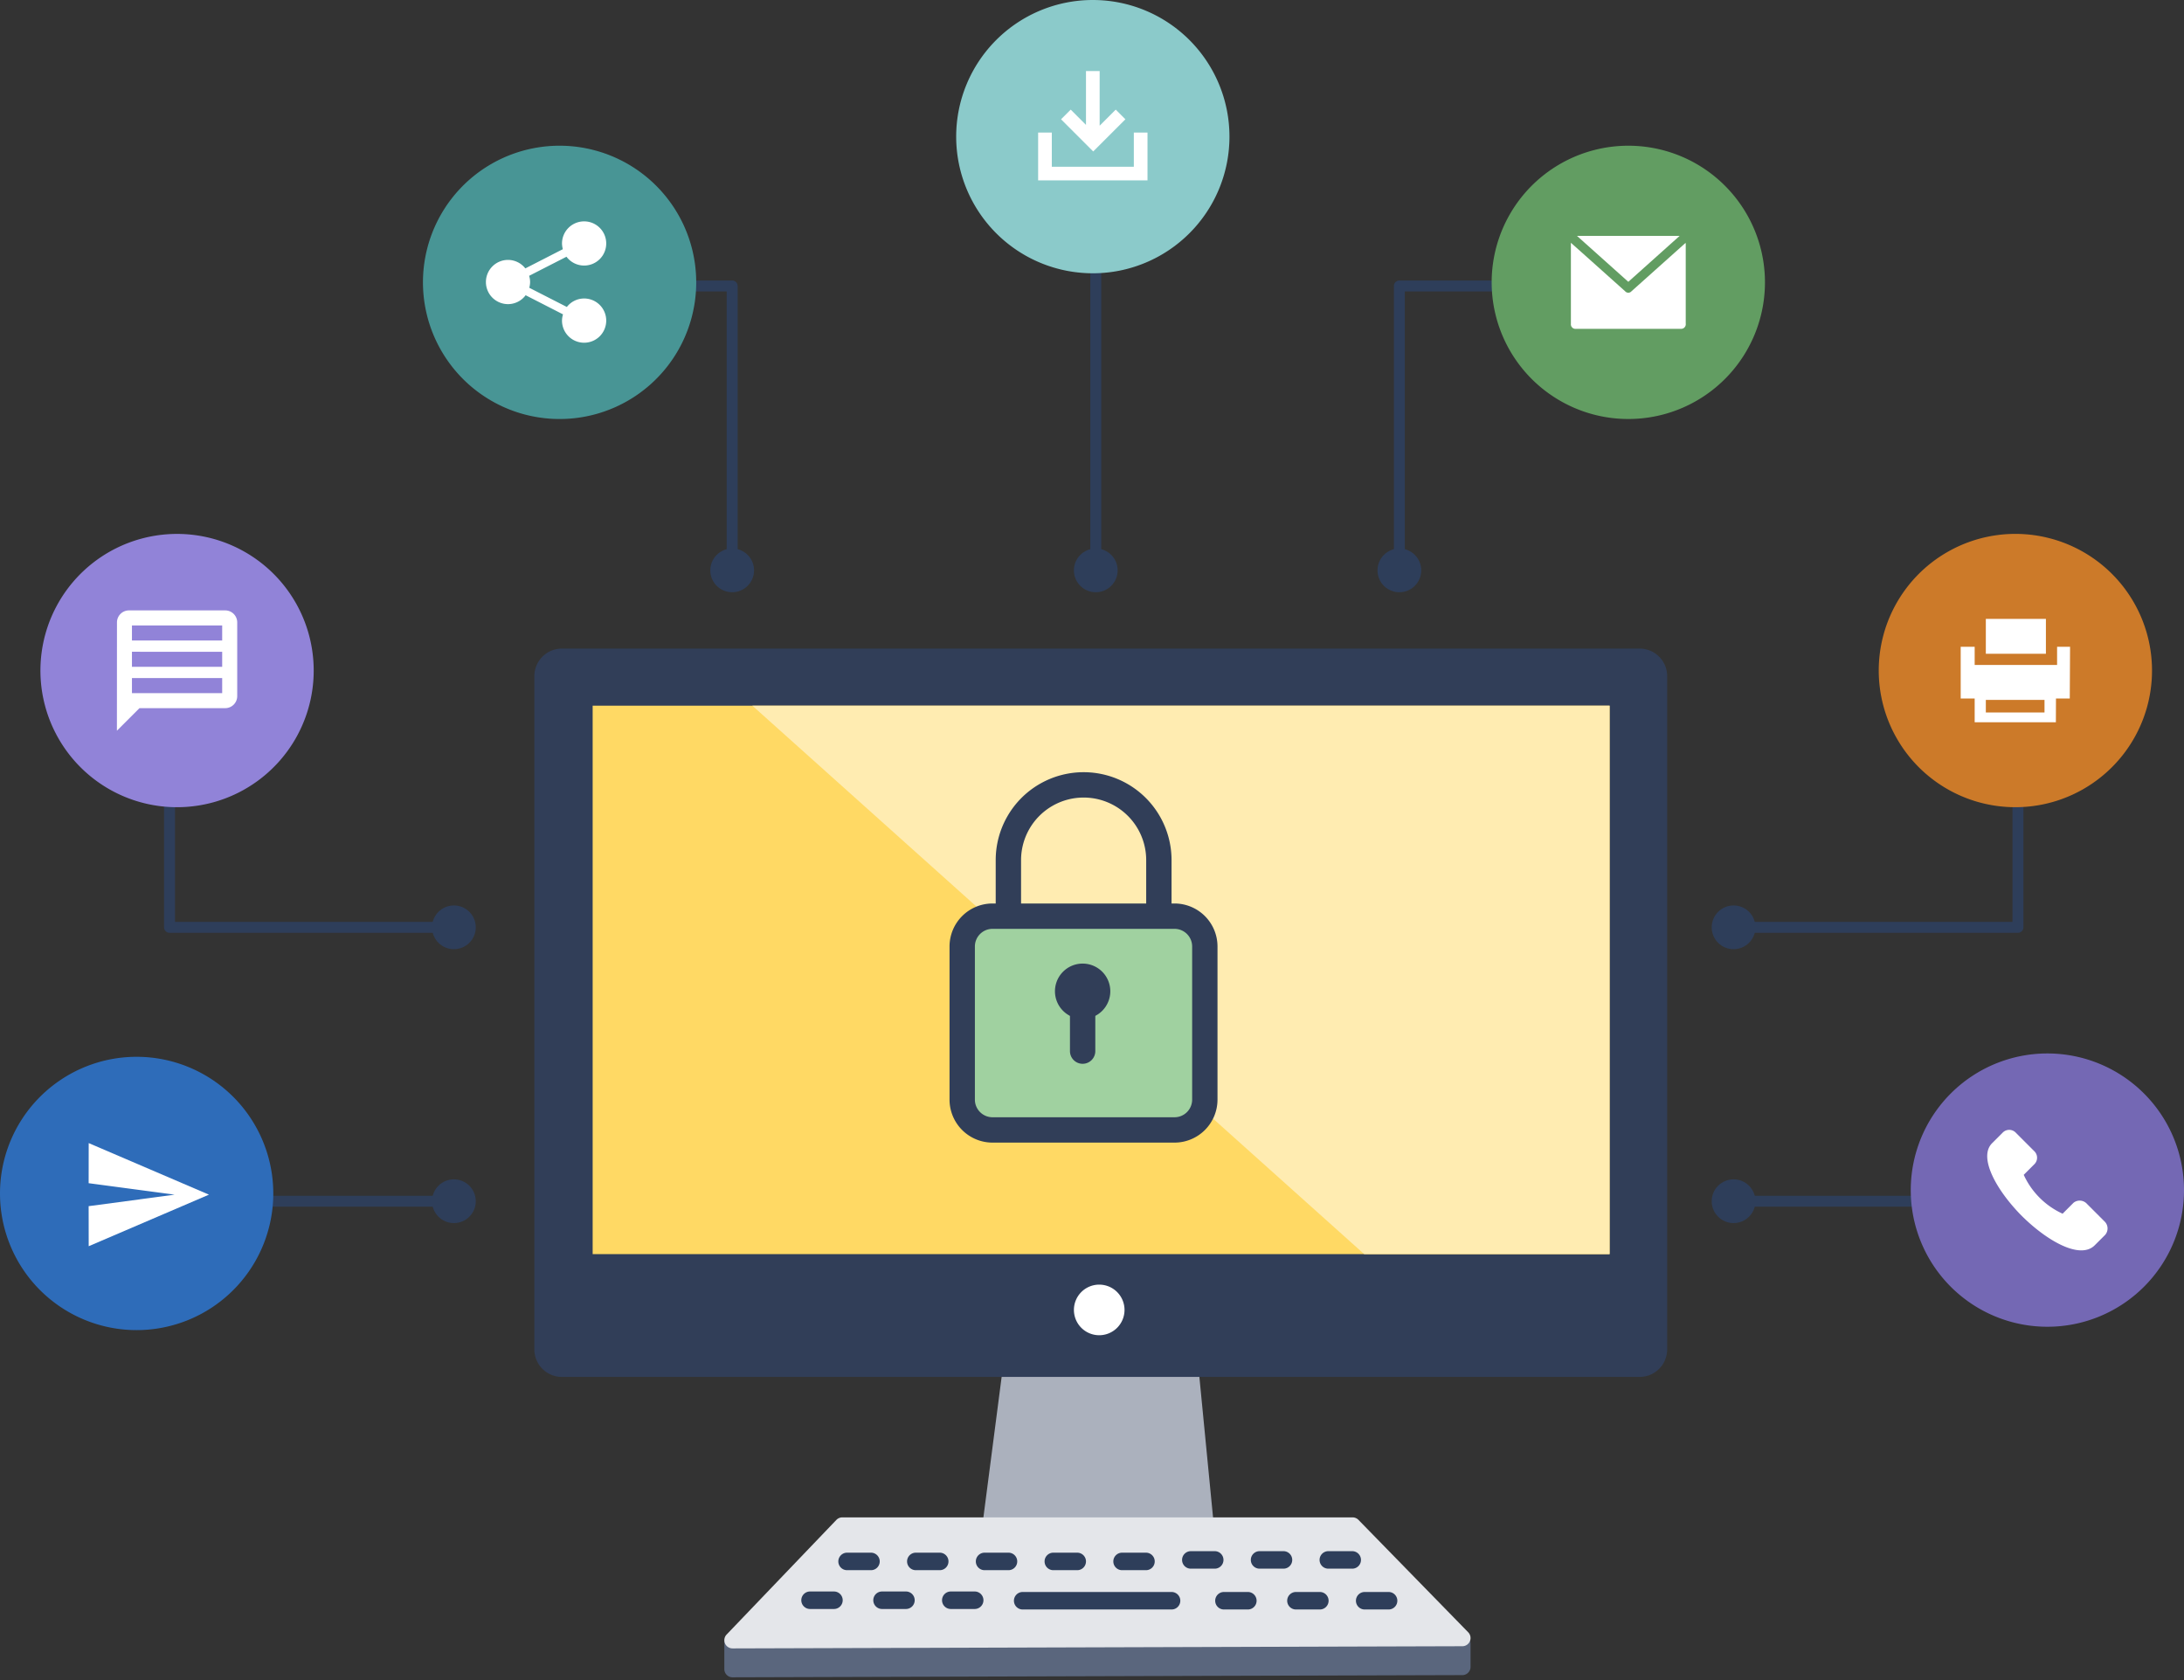 <svg xmlns="http://www.w3.org/2000/svg" xmlns:xlink="http://www.w3.org/1999/xlink" width="399.364" height="307.199" viewBox="0 0 399.364 307.199"><rect x="0" y="0" width="399.364" height="307.199" fill="#333333" stroke="none"/><defs><clipPath id="a"><rect width="49.001" height="75.192" fill="none"/></clipPath></defs><g transform="translate(-7976.592 -3325.729)"><g transform="translate(7650 2196)"><path d="M-2397.408,629.184h-50a1,1,0,0,1-1-1v-25a1,1,0,0,1,1-1,1,1,0,0,1,1,1v24h49a1,1,0,0,1,1,1A1,1,0,0,1-2397.408,629.184Z" transform="translate(2805 671.108)" fill="#2e3e5a"/><circle cx="4" cy="4" r="4" transform="translate(405.592 1295.291)" fill="#2e3e5a"/><path d="M-2222.522,561.914a1,1,0,0,1-1-1v-50a1,1,0,0,1,1-1h25a1,1,0,0,1,1,1,1,1,0,0,1-1,1h-24v49A1,1,0,0,1-2222.522,561.914Z" transform="translate(2805 671.108)" fill="#2e3e5a"/><circle cx="4" cy="4" r="4" transform="translate(578.479 1230.021)" fill="#2e3e5a"/><path d="M-2344.522,561.914a1,1,0,0,1-1-1v-49h-24a1,1,0,0,1-1-1,1,1,0,0,1,1-1h25a1,1,0,0,1,1,1v50A1,1,0,0,1-2344.522,561.914Z" transform="translate(2805 671.108)" fill="#2e3e5a"/><circle cx="4" cy="4" r="4" transform="translate(456.478 1230.021)" fill="#2e3e5a"/><path d="M0,60.73a1,1,0,0,1-1-1V0A1,1,0,0,1,0-1,1,1,0,0,1,1,0V59.73A1,1,0,0,1,0,60.73Z" transform="translate(526.965 1172.292)" fill="#2e3e5a"/><circle cx="4" cy="4" r="4" transform="translate(522.965 1230.021)" fill="#2e3e5a"/><path d="M50,1H0A1,1,0,0,1-1,0,1,1,0,0,1,0-1H50a1,1,0,0,1,1,1A1,1,0,0,1,50,1Z" transform="translate(357.592 1349.373)" fill="#2e3e5a"/><circle cx="4" cy="4" r="4" transform="translate(405.592 1345.373)" fill="#2e3e5a"/><path d="M-2109.408,629.184h-50a1,1,0,0,1-1-1,1,1,0,0,1,1-1h49v-24a1,1,0,0,1,1-1,1,1,0,0,1,1,1v25A1,1,0,0,1-2109.408,629.184Z" transform="translate(2805 671.108)" fill="#2e3e5a"/><circle cx="4" cy="4" r="4" transform="translate(639.592 1295.291)" fill="#2e3e5a"/><path d="M50,1H0A1,1,0,0,1-1,0,1,1,0,0,1,0-1H50a1,1,0,0,1,1,1A1,1,0,0,1,50,1Z" transform="translate(645.592 1349.373)" fill="#2e3e5a"/><circle cx="4" cy="4" r="4" transform="translate(639.592 1345.373)" fill="#2e3e5a"/><path d="M-2388.578,488.61a24.991,24.991,0,0,1,34.129,9.147,24.979,24.979,0,0,1-9.137,34.13,24.973,24.973,0,0,1-34.13-9.148A24.982,24.982,0,0,1-2388.578,488.61Z" transform="translate(2805 671.108)" fill="#489595" fill-rule="evenodd"/><path d="M-2371.6,513.2a4,4,0,0,0-3.153,1.551l-6.874-3.512a3.993,3.993,0,0,0,.153-1.047,3.807,3.807,0,0,0-.18-1.136l6.832-3.492a4.03,4.03,0,0,0,3.222,1.613,4.035,4.035,0,0,0,4.046-4.038,4.04,4.04,0,0,0-4.046-4.04,4.043,4.043,0,0,0-4.04,4.04,4.294,4.294,0,0,0,.153,1.046l-6.859,3.513a4.027,4.027,0,0,0-3.161-1.552,4.047,4.047,0,0,0-4.047,4.046,4.041,4.041,0,0,0,4.047,4.04,4.012,4.012,0,0,0,3.216-1.628l6.838,3.5a3.945,3.945,0,0,0-.187,1.144,4.044,4.044,0,0,0,4.04,4.04,4.041,4.041,0,0,0,4.046-4.04A4.042,4.042,0,0,0-2371.6,513.2Z" transform="translate(2805 671.108)" fill="#fff" fill-rule="evenodd"/><path d="M-2131.515,593.722a24.984,24.984,0,0,1,9.147-34.13,24.98,24.98,0,0,1,34.128,9.147,24.984,24.984,0,0,1-9.148,34.13A24.974,24.974,0,0,1-2131.515,593.722Z" transform="translate(2805 671.108)" fill="#cc7a29" fill-rule="evenodd"/><path d="M-2102.473,590.684h-14.849v-4.342h-2.556V576.89h2.556v3.32h15.071v-3.321h2.373l-.054,9.452h-2.522l-.018,4.342h0Zm-12.807-1.788h10.729v-2.3h-10.729Zm0-10.729V571.78h10.985v6.387Z" transform="translate(2805 671.108)" fill="#fff"/><path d="M-2079.044,676.238a24.977,24.977,0,0,1-24.982,24.982,24.978,24.978,0,0,1-24.982-24.982,24.987,24.987,0,0,1,24.982-24.992A24.986,24.986,0,0,1-2079.044,676.238Z" transform="translate(2805 671.108)" fill="#7468b4" fill-rule="evenodd"/><path d="M-2106.46,669.079l-3.316-3.317a1.663,1.663,0,0,0-2.369-.094l-1.99,1.99c-2.558,2.558.757,8.527,5.306,13.17,4.739,4.738,10.8,8.149,13.455,5.5l1.9-1.895a1.777,1.777,0,0,0-.094-2.464l-3.222-3.222a1.791,1.791,0,0,0-2.464-.19l-1.989,1.99a14.377,14.377,0,0,1-7.107-7.105l1.99-1.99A1.663,1.663,0,0,0-2106.46,669.079Z" transform="translate(2805 671.108)" fill="#fff"/><path d="M-2168.163,488.61a24.985,24.985,0,0,1,9.148,34.129,24.978,24.978,0,0,1-34.13,9.148,24.976,24.976,0,0,1-9.148-34.13A24.994,24.994,0,0,1-2168.163,488.61Z" transform="translate(2805 671.108)" fill="#629d62" fill-rule="evenodd"/><path d="M-2191.156,517.847V503.014l2.1,1.868,7.811,6.989a.772.772,0,0,0,1.178,0l9.615-8.6.28-.244c0,.11.016.188.016.264v14.488a.848.848,0,0,1-.908.969h-19.2A.827.827,0,0,1-2191.156,517.847Zm1.113-16.095h18.772l-9.385,8.4Z" transform="translate(2805 671.108)" fill="#fff"/><path d="M-2278.572,458.621A24.983,24.983,0,0,1-2253.59,483.6a24.991,24.991,0,0,1-24.982,24.992,24.994,24.994,0,0,1-24.99-24.992A24.985,24.985,0,0,1-2278.572,458.621Z" transform="translate(2805 671.108)" fill="#8bcaca" fill-rule="evenodd"/><path d="M-2288.576,491.608v-8.75h2.5v6.25h15v-6.25h2.5v8.75Zm4.191-11.174,1.769-1.768,2.79,2.791v-9.849h2.5v10l2.941-2.942,1.767,1.768-5.883,5.882Z" transform="translate(2805 671.108)" fill="#fff"/><path d="M-2478.408,676.852a24.986,24.986,0,0,1,24.982-24.993,25,25,0,0,1,24.992,24.993,24.993,24.993,0,0,1-24.992,24.982A24.984,24.984,0,0,1-2478.408,676.852Z" transform="translate(2805 671.108)" fill="#2e6cb9" fill-rule="evenodd"/><path d="M-2462.188,686.493l21.99-9.428-21.99-9.428-.01,7.333,15.714,2.1-15.714,2.1Z" transform="translate(2805 671.108)" fill="#fff"/><path d="M-2467.668,568.737a24.983,24.983,0,0,1,34.128-9.139,24.981,24.981,0,0,1,9.148,34.129,24.988,24.988,0,0,1-34.128,9.148A24.993,24.993,0,0,1-2467.668,568.737Z" transform="translate(2805 671.108)" fill="#9183d8" fill-rule="evenodd"/><path d="M-2457.03,592.233v0l.011-19.8a2.2,2.2,0,0,1,2.189-2.2h17.6a2.2,2.2,0,0,1,2.2,2.2v13.475a2.2,2.2,0,0,1-2.2,2.2h-15.675l-4.123,4.123Zm2.75-9.625v2.75h16.5v-2.75Zm0-4.812v2.75h16.5V577.8Zm0-4.813v2.75h16.5v-2.75Z" transform="translate(2805 671.108)" fill="#fff"/><path d="M-1328.5,23.963a1.5,1.5,0,0,1-1.059-.437,1.5,1.5,0,0,1-.441-1.063V17.793a1.5,1.5,0,0,1,.555-1.165L-1309.373.336a1.5,1.5,0,0,1,.945-.336h93.309a1.5,1.5,0,0,1,.945.336l20.073,16.293a1.5,1.5,0,0,1,.554,1.165V22.06a1.5,1.5,0,0,1-1.5,1.5l-133.453.4Z" transform="translate(1789.041 1412.466)" fill="#5a667d"/><path d="M-1328.494,24.463h-.006a1.99,1.99,0,0,1-1.412-.583,2.018,2.018,0,0,1-.589-1.418V17.793a1.991,1.991,0,0,1,.74-1.553l20.072-16.292a2.006,2.006,0,0,1,1.26-.448h93.309a2.006,2.006,0,0,1,1.26.447l20.073,16.293a1.99,1.99,0,0,1,.739,1.553V22.06a2,2,0,0,1-1.995,2ZM-1308.428.5a1,1,0,0,0-.63.224l-20.072,16.293a1,1,0,0,0-.37.776v4.669a1.011,1.011,0,0,0,.295.709,1,1,0,0,0,.706.291l0,.5v-.5l133.453-.4a1,1,0,0,0,1-1V17.793a.994.994,0,0,0-.369-.776L-1214.489.724a1,1,0,0,0-.63-.224Z" transform="translate(1789.041 1412.466)" fill="rgba(0,0,0,0)"/><path d="M183.3,186.313l-4.231,32.579h42.857l-3.172-32.579Z" transform="translate(326.853 1192.092)" fill="#abb1bd"/><path d="M111.906,64.163H308.735a5.044,5.044,0,0,1,5.159,4.919V192.422a5.043,5.043,0,0,1-5.159,4.919H111.906a5.043,5.043,0,0,1-5.159-4.919V69.082a5.044,5.044,0,0,1,5.159-4.919" transform="translate(317.556 1184.162)" fill="#313e58"/><path d="M0,0H185.954V100.284H0Z" transform="translate(434.965 1258.763)" fill="#ffd964"/><path d="M199.667,173.242a4.626,4.626,0,1,1-4.626,4.625,4.625,4.625,0,0,1,4.626-4.625" transform="translate(327.927 1191.383)" fill="#fff"/><path d="M-1328.5,23.958a1.5,1.5,0,0,1-1.379-.909,1.5,1.5,0,0,1,.3-1.628L-1309.511.463A1.5,1.5,0,0,1-1308.428,0h93.309a1.5,1.5,0,0,1,1.073.452l20.073,20.56a1.5,1.5,0,0,1,.31,1.628,1.5,1.5,0,0,1-1.379.92l-133.453.4Z" transform="translate(1789.041 1407.184)" fill="#e4e6ea"/><g transform="translate(31 296.124)"><path d="M4.47,1.7H.1a1.6,1.6,0,1,1,0-3.2H4.47a1.6,1.6,0,0,1,0,3.2Z" transform="translate(450.388 1119.015)" fill="#2e3e5a"/><path d="M4.47,1.7H.1a1.6,1.6,0,1,1,0-3.2H4.47a1.6,1.6,0,0,1,0,3.2Z" transform="translate(462.96 1119.015)" fill="#2e3e5a"/><path d="M4.47,1.7H.1a1.6,1.6,0,1,1,0-3.2H4.47a1.6,1.6,0,0,1,0,3.2Z" transform="translate(475.532 1119.015)" fill="#2e3e5a"/><path d="M4.47,1.7H.1a1.6,1.6,0,1,1,0-3.2H4.47a1.6,1.6,0,0,1,0,3.2Z" transform="translate(443.618 1126.111)" fill="#2e3e5a"/><path d="M4.47,1.7H.1a1.6,1.6,0,1,1,0-3.2H4.47a1.6,1.6,0,0,1,0,3.2Z" transform="translate(456.782 1126.111)" fill="#2e3e5a"/><path d="M4.47,1.7H.1a1.6,1.6,0,1,1,0-3.2H4.47a1.6,1.6,0,0,1,0,3.2Z" transform="translate(469.354 1126.111)" fill="#2e3e5a"/><path d="M4.47,1.7H.1a1.6,1.6,0,1,1,0-3.2H4.47a1.6,1.6,0,0,1,0,3.2Z" transform="translate(519.302 1126.202)" fill="#2e3e5a"/><path d="M4.47,1.7H.1a1.6,1.6,0,1,1,0-3.2H4.47a1.6,1.6,0,0,1,0,3.2Z" transform="translate(532.467 1126.202)" fill="#2e3e5a"/><path d="M4.47,1.7H.1a1.6,1.6,0,1,1,0-3.2H4.47a1.6,1.6,0,0,1,0,3.2Z" transform="translate(545.038 1126.202)" fill="#2e3e5a"/><path d="M27.323,1.7H.1a1.6,1.6,0,0,1,0-3.2H27.323a1.6,1.6,0,0,1,0,3.2Z" transform="translate(482.499 1126.202)" fill="#2e3e5a"/><path d="M4.47,1.7H.1a1.6,1.6,0,1,1,0-3.2H4.47a1.6,1.6,0,0,1,0,3.2Z" transform="translate(488.103 1119.015)" fill="#2e3e5a"/><path d="M4.47,1.7H.1a1.6,1.6,0,1,1,0-3.2H4.47a1.6,1.6,0,0,1,0,3.2Z" transform="translate(500.674 1119.015)" fill="#2e3e5a"/><path d="M4.47,1.7H.1a1.6,1.6,0,1,1,0-3.2H4.47a1.6,1.6,0,0,1,0,3.2Z" transform="translate(513.246 1118.739)" fill="#2e3e5a"/><path d="M4.47,1.7H.1a1.6,1.6,0,1,1,0-3.2H4.47a1.6,1.6,0,0,1,0,3.2Z" transform="translate(525.817 1118.739)" fill="#2e3e5a"/><path d="M4.47,1.7H.1a1.6,1.6,0,1,1,0-3.2H4.47a1.6,1.6,0,0,1,0,3.2Z" transform="translate(538.389 1118.739)" fill="#2e3e5a"/></g><path d="M2044.322,1444.677h-44.875L1887.57,1344.392h156.752v100.284Z" transform="translate(-1423.402 -85.629)" fill="#ffecb1"/><path d="M2044.322,1445.176h-45.066l-.142-.128-112.851-101.156h158.559v100.784h-.5Zm-44.683-1h44.183v-99.284H1888.877Z" transform="translate(-1423.402 -85.629)" fill="rgba(0,0,0,0)"/><path d="M0,0H42.648V36.251H0Z" transform="translate(503.572 1299.279)" fill="#a0d1a0"/><g transform="translate(519.501 1305.923)"><path d="M22.576,32.534a5.06,5.06,0,1,1-5.059-5.059,5.06,5.06,0,0,1,5.059,5.059" transform="translate(-12.456 -27.475)" fill="#313e58"/><path d="M16.549,44.831a2.319,2.319,0,0,1-2.318-2.318V31.567a2.317,2.317,0,1,1,4.634,0V42.513a2.319,2.319,0,0,1-2.316,2.318" transform="translate(-11.488 -26.508)" fill="#313e58"/></g><path d="M35.287,26.832a2.319,2.319,0,0,1-2.318-2.318V16.076a11.441,11.441,0,0,0-22.882,0v8.438a2.318,2.318,0,1,1-4.636,0V16.076a16.077,16.077,0,0,1,32.154,0v8.438a2.319,2.319,0,0,1-2.318,2.318" transform="translate(503.215 1270.928)" fill="#313e58"/><path d="M41.143,64.087H7.858A7.867,7.867,0,0,1,0,56.229V28.221a7.867,7.867,0,0,1,7.858-7.858H41.143A7.867,7.867,0,0,1,49,28.221V56.229a7.867,7.867,0,0,1-7.858,7.858M7.858,25a3.227,3.227,0,0,0-3.222,3.222V56.229a3.227,3.227,0,0,0,3.222,3.222H41.143a3.227,3.227,0,0,0,3.222-3.222V28.221A3.227,3.227,0,0,0,41.143,25Z" transform="translate(500.223 1274.57)" fill="#313e58"/></g></g></svg>